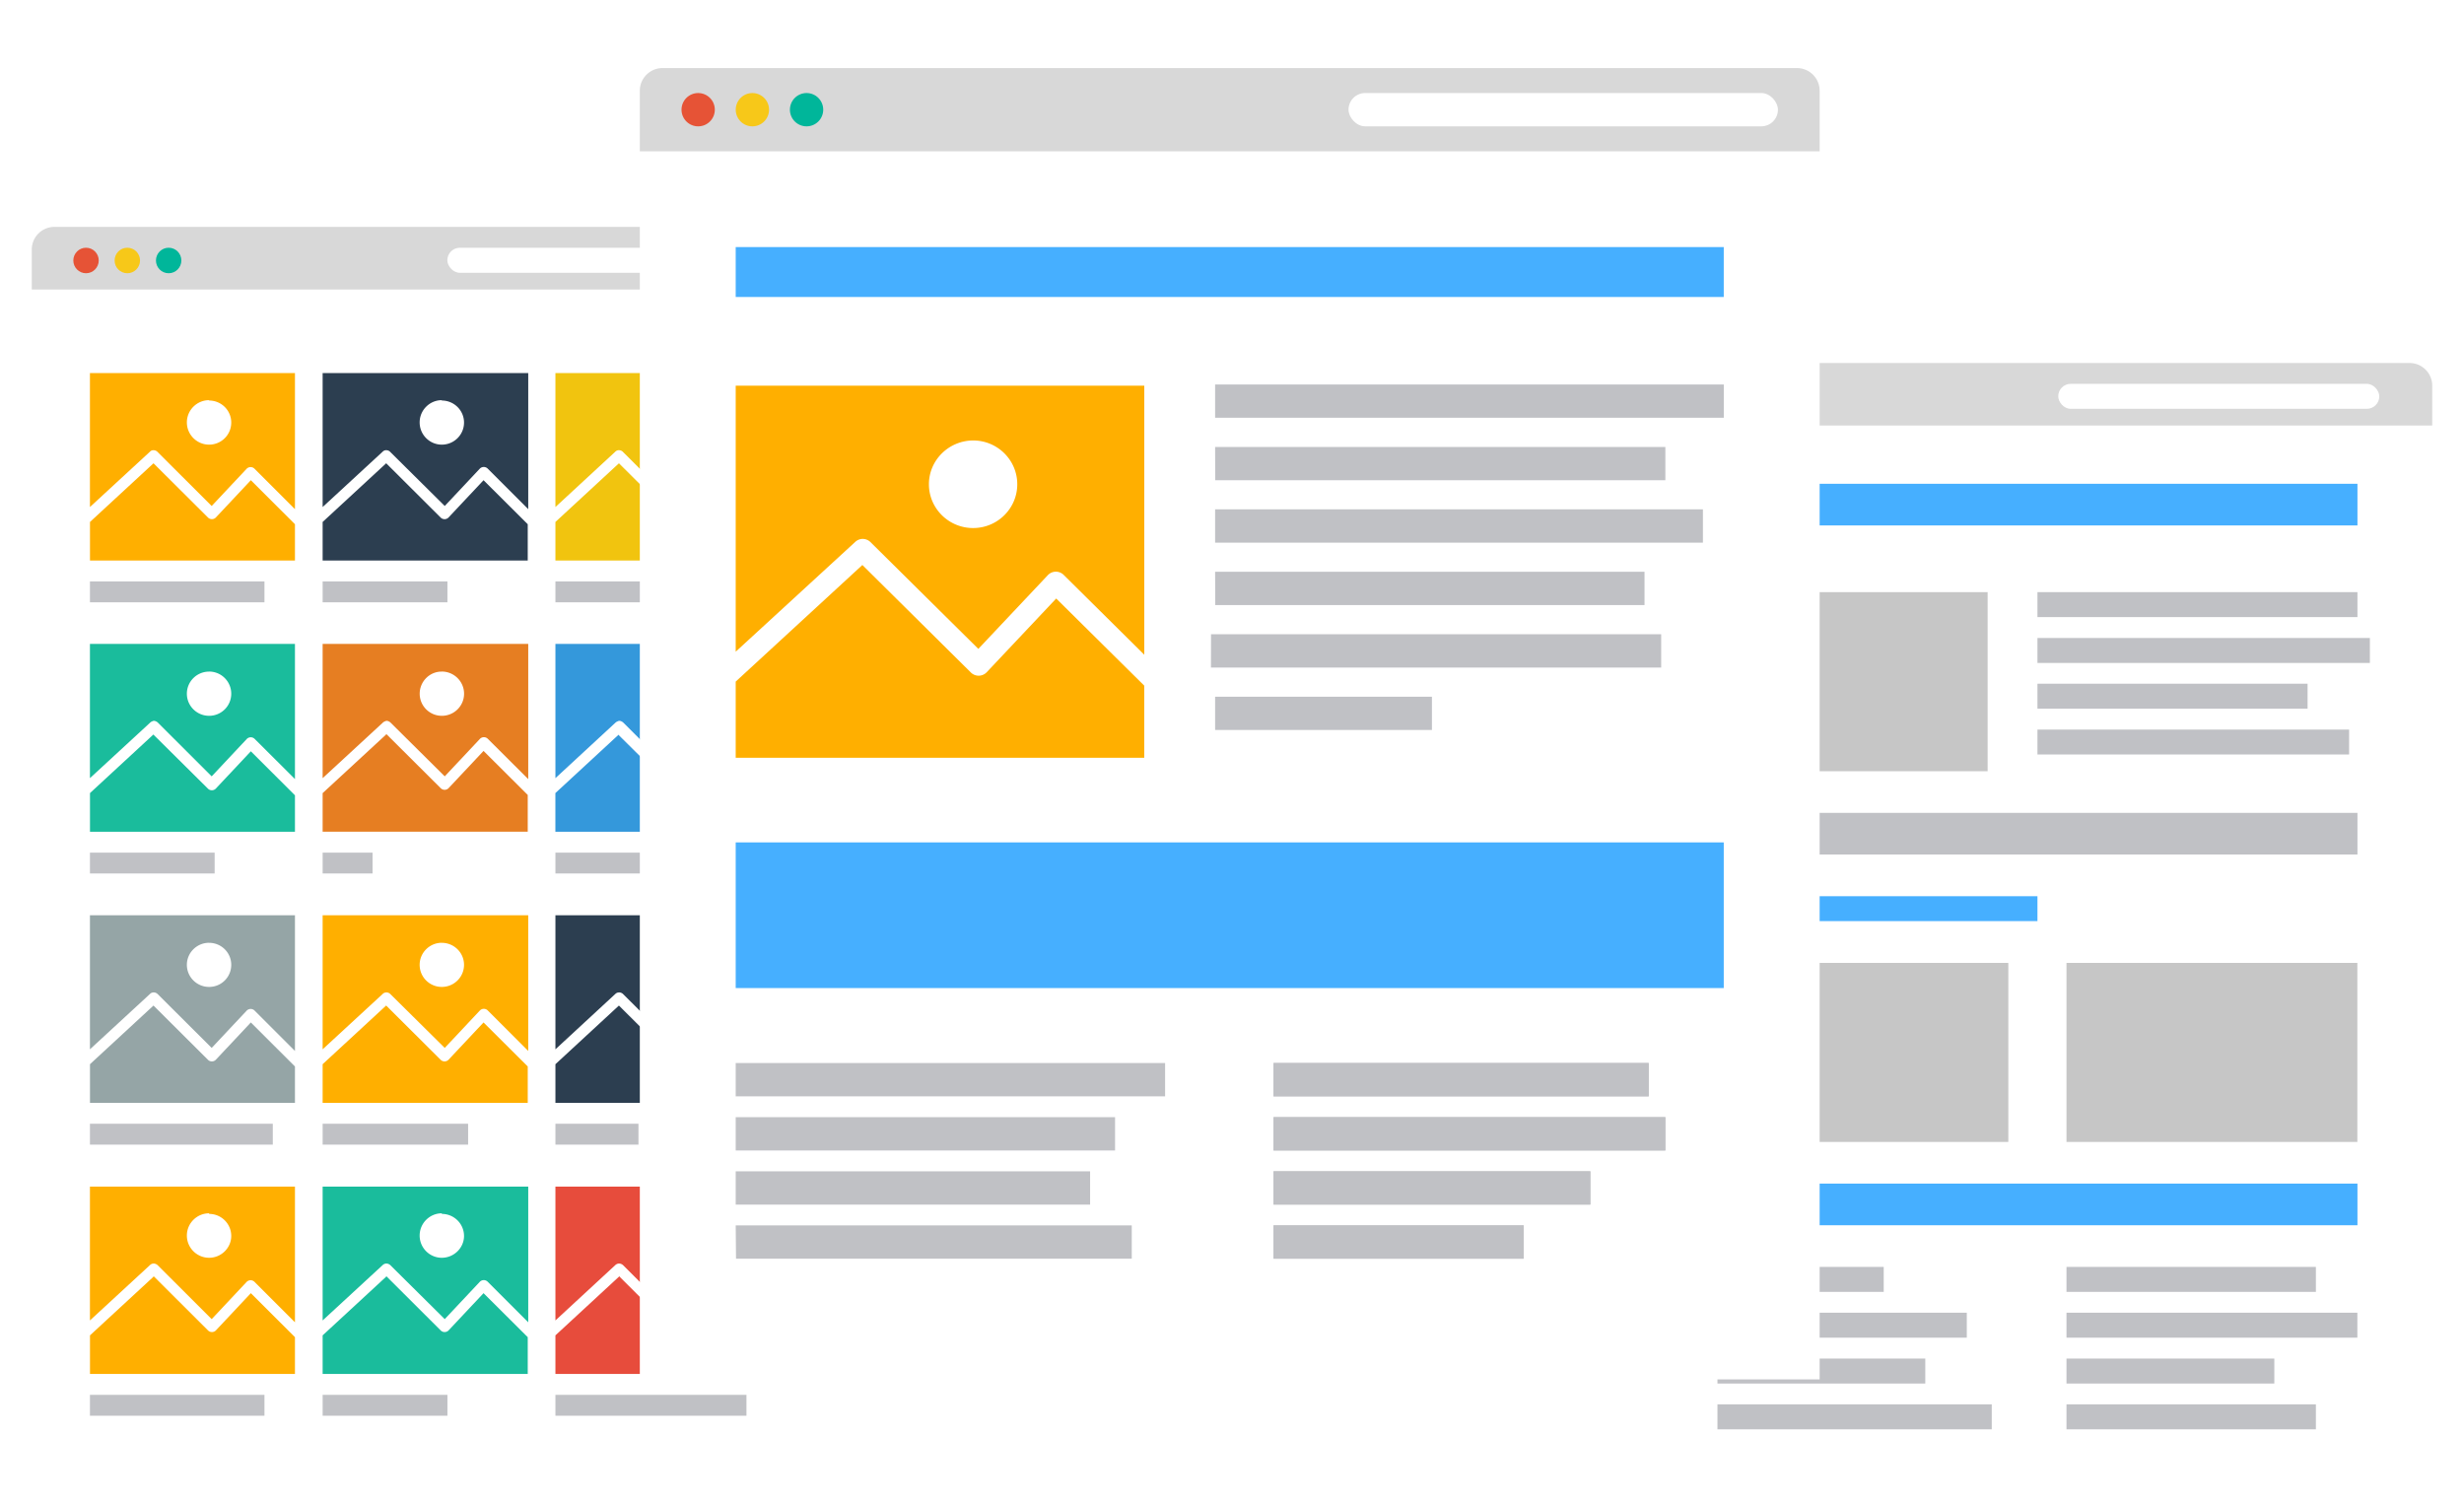 <svg xmlns="http://www.w3.org/2000/svg" class="blog-svg" viewBox="0 0 543 331">
  <defs>
    <filter id="a" width="200%" height="200%" x="-50%" y="-50%" filterUnits="objectBoundingBox">
      <feOffset dy="3" in="SourceAlpha" result="shadowOffsetOuter1"/>
      <feGaussianBlur in="shadowOffsetOuter1" result="shadowBlurOuter1" stdDeviation="3.5"/>
      <feColorMatrix in="shadowBlurOuter1" result="shadowMatrixOuter1" values="0 0 0 0 0.299 0 0 0 0 0.299 0 0 0 0 0.299 0 0 0 0.5 0"/>
      <feMerge>
        <feMergeNode in="shadowMatrixOuter1"/>
        <feMergeNode in="SourceGraphic"/>
      </feMerge>
    </filter>
    <filter id="b" width="200%" height="200%" x="-50%" y="-50%" filterUnits="objectBoundingBox">
      <feOffset dy="3" in="SourceAlpha" result="shadowOffsetOuter1"/>
      <feGaussianBlur in="shadowOffsetOuter1" result="shadowBlurOuter1" stdDeviation="3.5"/>
      <feColorMatrix in="shadowBlurOuter1" result="shadowMatrixOuter1" values="0 0 0 0 0.299 0 0 0 0 0.299 0 0 0 0 0.299 0 0 0 0.5 0"/>
      <feMerge>
        <feMergeNode in="shadowMatrixOuter1"/>
        <feMergeNode in="SourceGraphic"/>
      </feMerge>
    </filter>
    <filter id="c" width="200%" height="200%" x="-50%" y="-50%" filterUnits="objectBoundingBox">
      <feOffset dy="5" in="SourceAlpha" result="shadowOffsetOuter1"/>
      <feGaussianBlur in="shadowOffsetOuter1" result="shadowBlurOuter1" stdDeviation="7.5"/>
      <feColorMatrix in="shadowBlurOuter1" result="shadowMatrixOuter1" values="0 0 0 0 0.299 0 0 0 0 0.299 0 0 0 0 0.299 0 0 0 0.5 0"/>
      <feMerge>
        <feMergeNode in="shadowMatrixOuter1"/>
        <feMergeNode in="SourceGraphic"/>
      </feMerge>
    </filter>
  </defs>
  <g fill="none" fill-rule="evenodd">
    <g filter="url(#a)" class="page-gauche" transform="translate(7 47)">
      <path fill="#FFF" d="M0 5a5 5 0 0 1 5-5h164a5 5 0 0 1 5 5v265.74H0V5z"/>
      <path fill="#D8D8D8" d="M0 5a5 5 0 0 1 5-5h164a5 5 0 0 1 5 5v8.8H0V5z"/>
      <g transform="translate(9.158 4.596)">
        <ellipse cx="2.8" cy="2.81" fill="#E65336" rx="2.8" ry="2.81"/>
        <ellipse cx="11.9" cy="2.81" fill="#F7C819" rx="2.8" ry="2.81"/>
        <ellipse cx="21.01" cy="2.81" fill="#00B69A" rx="2.8" ry="2.81"/>
      </g>
      <rect width="70.75" height="5.52" x="91.58" y="4.6" fill="#FFF" rx="2.76"/>
      <path fill="#FFAF00" fill-rule="nonzero" d="M12.82 32.17v29.57l13.23-12.2c.18-.2.43-.3.68-.33.37 0 .73.1 1 .4l11.92 11.9 7.7-8.2a1.22 1.22 0 0 1 1.75 0l8.9 8.9v-30H12.83zm26.26 6.1c2.7 0 4.88 2.17 4.88 4.85 0 2.7-2.18 4.87-4.88 4.87s-4.9-2.2-4.9-4.9 2.2-4.9 4.9-4.9zM26.83 52.1l-14 12.93v8.5H58v-8l-9.72-9.7-7.7 8.2a1.22 1.22 0 0 1-1.75.02l-12-11.95z"/>
      <path fill="#2C3E50" fill-rule="nonzero" d="M64.1 32.17v29.57l13.23-12.2c.2-.2.43-.3.7-.33.35 0 .72.1.98.4l12 11.9 7.7-8.2a1.22 1.22 0 0 1 1.8 0l8.9 8.9v-30H64.1zm26.26 6.1c2.7 0 4.9 2.17 4.9 4.85 0 2.7-2.2 4.87-4.9 4.87s-4.88-2.2-4.88-4.9 2.2-4.9 4.88-4.9zM78.1 52.1l-14 12.93v8.5h45.2v-8l-9.74-9.7-7.7 8.2a1.22 1.22 0 0 1-1.75.03l-12-11.96z"/>
      <path fill="#F1C40F" fill-rule="nonzero" d="M115.4 32.17v29.57l13.2-12.2c.2-.2.44-.3.7-.33.37 0 .73.1 1 .4l11.92 11.9 7.7-8.2a1.22 1.22 0 0 1 1.75 0l8.9 8.9v-30H115.4zm26.25 6.1c2.7 0 4.88 2.17 4.88 4.85 0 2.7-2.18 4.87-4.88 4.87s-4.9-2.2-4.9-4.9 2.2-4.9 4.9-4.9zM129.4 52.1l-14 12.93v8.5h45.18v-8l-9.73-9.7-7.7 8.2a1.22 1.22 0 0 1-1.75.02l-12-11.95z"/>
      <path fill="#C0C1C5" d="M12.82 78.14h38.46v4.6H12.82zm102.58 0h42.1v4.6h-42.1zm-51.3 0h27.5v4.6H64.1z"/>
      <path fill="#1ABC9C" fill-rule="nonzero" d="M12.82 91.93v29.56l13.23-12.2c.18-.2.43-.3.68-.4.37-.1.73.1 1 .3l11.92 11.9 7.7-8.2a1.22 1.22 0 0 1 1.75-.07l8.9 8.87V91.9H12.83zM39.08 98c2.7 0 4.88 2.2 4.88 4.88 0 2.7-2.18 4.87-4.88 4.87s-4.9-2.18-4.9-4.87c0-2.7 2.2-4.87 4.9-4.87zm-12.25 13.85l-14 12.93v8.52H58v-8.03l-9.72-9.7-7.7 8.2a1.22 1.22 0 0 1-1.75.04l-12-11.9z"/>
      <path fill="#E67E22" fill-rule="nonzero" d="M64.1 91.93v29.56l13.23-12.2c.2-.2.43-.3.7-.4.35-.1.72.1.98.3l12 11.9 7.7-8.2a1.22 1.22 0 0 1 1.8-.06l8.9 8.87V91.9H64.1zM90.37 98c2.7 0 4.9 2.2 4.9 4.88 0 2.7-2.2 4.87-4.9 4.87s-4.88-2.18-4.88-4.87c0-2.7 2.2-4.87 4.8-4.87zM78.1 111.86l-14 12.93v8.5h45.2v-8.1l-9.74-9.7-7.7 8.2a1.22 1.22 0 0 1-1.75 0l-12-11.95z"/>
      <path fill="#3498DB" fill-rule="nonzero" d="M115.4 91.93v29.56l13.2-12.2c.2-.2.44-.3.7-.4.37-.1.73.1 1 .3l11.92 11.9 7.7-8.2a1.22 1.22 0 0 1 1.75-.07l8.9 8.87V91.9H115.4zM141.64 98c2.7 0 4.88 2.2 4.88 4.88 0 2.7-2.18 4.87-4.88 4.87s-4.9-2.18-4.9-4.87c0-2.7 2.2-4.87 4.9-4.87zm-12.25 13.85l-14 12.93v8.52h45.1v-8.03l-9.78-9.7-7.7 8.2a1.22 1.22 0 0 1-1.75.04l-12-11.9z"/>
      <path fill="#C0C1C5" d="M12.82 137.9H40.3v4.6H12.82zm102.58 0H152v4.6h-36.6zm-51.3 0h11v4.6h-11z"/>
      <path fill="#95A5A6" fill-rule="nonzero" d="M12.82 151.68v29.57l13.23-12.2c.18-.2.43-.3.68-.33.37-.04.73.08 1 .34l11.92 11.88 7.7-8.2a1.22 1.22 0 0 1 1.75-.03l8.9 8.9v-29.9H12.83zm26.26 6.1c2.7 0 4.88 2.17 4.88 4.85 0 2.7-2.18 4.87-4.88 4.87s-4.9-2.18-4.9-4.87c0-2.68 2.2-4.86 4.9-4.86zM26.83 171.6l-14 12.93v8.52H58v-8.02l-9.72-9.7-7.7 8.2a1.22 1.22 0 0 1-1.75.03l-12-11.95z"/>
      <path fill="#FFAF00" fill-rule="nonzero" d="M64.1 151.68v29.57l13.23-12.2c.2-.2.43-.3.7-.33.35-.04.72.08.98.34l12 11.88 7.7-8.2a1.22 1.22 0 0 1 1.8-.03l8.9 8.9v-29.9H64.1zm26.26 6.1c2.7 0 4.9 2.17 4.9 4.85 0 2.7-2.2 4.87-4.9 4.87s-4.88-2.18-4.88-4.87c0-2.68 2.2-4.86 4.88-4.86zM78.1 171.6l-14 12.93v8.52h45.2v-8.02l-9.74-9.7-7.7 8.2a1.22 1.22 0 0 1-1.75.03l-12-11.95z"/>
      <path fill="#2C3E50" fill-rule="nonzero" d="M115.4 151.68v29.57l13.2-12.2c.2-.2.44-.3.7-.33.37-.04.73.08 1 .34l11.92 11.88 7.7-8.2a1.22 1.22 0 0 1 1.75-.03l8.9 8.9v-29.9H115.4zm26.25 6.1c2.7 0 4.88 2.17 4.88 4.85 0 2.7-2.18 4.87-4.88 4.87s-4.9-2.18-4.9-4.87c0-2.68 2.2-4.86 4.9-4.86zM129.4 171.6l-14 12.93v8.52h45.18v-8.02l-9.73-9.7-7.7 8.2a1.22 1.22 0 0 1-1.75.03l-12-11.95z"/>
      <path fill="#C0C1C5" d="M12.82 197.65h40.3v4.6h-40.3zm102.58 0h18.3v4.6h-18.3zm-51.3 0h32.06v4.6H64.1z"/>
      <path fill="#FFAF00" fill-rule="nonzero" d="M12.82 211.44V241l13.23-12.2c.18-.18.43-.3.68-.33.37-.04.73.1 1 .34l11.92 11.9 7.7-8.2a1.22 1.22 0 0 1 1.75 0l8.9 8.9v-29.9H12.83zm26.26 6.08c2.7 0 4.88 2.18 4.88 4.87 0 2.6-2.18 4.8-4.88 4.8s-4.9-2.2-4.9-4.9 2.2-4.9 4.9-4.9zm-12.25 13.84l-14 12.93v8.5H58v-8.1l-9.72-9.7-7.7 8.2a1.22 1.22 0 0 1-1.75 0l-12-11.97z"/>
      <path fill="#1ABC9C" fill-rule="nonzero" d="M64.1 211.44V241l13.23-12.2c.2-.18.43-.3.7-.33.35-.04.72.1.98.34l12 11.9 7.7-8.2a1.22 1.22 0 0 1 1.8 0l8.9 8.9v-29.9H64.1zm26.26 6.08c2.7 0 4.9 2.18 4.9 4.87 0 2.6-2.2 4.8-4.9 4.8s-4.88-2.2-4.88-4.9 2.2-4.9 4.88-4.9zM78.1 231.36l-14 12.93v8.5h45.2v-8.1l-9.74-9.7-7.7 8.2a1.22 1.22 0 0 1-1.75 0l-12-11.97z"/>
      <path fill="#E74C3C" fill-rule="nonzero" d="M115.4 211.44V241l13.2-12.2c.2-.18.44-.3.7-.33.37-.04.73.1 1 .34l11.92 11.9 7.7-8.2a1.22 1.22 0 0 1 1.75 0l8.9 8.9v-29.9H115.4zm26.25 6.08c2.7 0 4.88 2.18 4.88 4.87 0 2.6-2.18 4.8-4.88 4.8s-4.9-2.2-4.9-4.9 2.2-4.9 4.9-4.9zm-12.25 13.84l-14 12.93v8.5h45.18v-8.1l-9.73-9.7-7.7 8.2a1.22 1.22 0 0 1-1.75 0l-12-11.97z"/>
      <path fill="#C0C1C5" d="M12.82 257.4h38.46v4.6H12.82zm102.58 0h42.1v4.6h-42.1zm-51.3 0h27.5v4.6H64.1z"/>
    </g>
    <g filter="url(#b)" class="page-droite" transform="translate(362 77)">
      <path fill="#FFF" d="M0 22.93c0-2.76 2.23-5.23 4.97-5.52L169.03.5C171.77.24 174 2.24 174 5v238.4H0V22.94z"/>
      <path fill="#D8D8D8" d="M0 5a5 5 0 0 1 5-5h164a5 5 0 0 1 5 5v8.77H0V5z"/>
      <g transform="translate(9.158 4.59)">
        <ellipse cx="2.8" cy="2.81" fill="#E65336" rx="2.8" ry="2.81"/>
        <ellipse cx="11.9" cy="2.81" fill="#F7C819" rx="2.8" ry="2.81"/>
        <ellipse cx="21.01" cy="2.81" fill="#00B69A" rx="2.8" ry="2.81"/>
      </g>
      <rect width="70.75" height="5.51" x="91.58" y="4.59" fill="#FFF" rx="2.75"/>
      <path fill="#46AFFF" d="M16.48 26.62h141.04v9.18H16.48zm0 154.22h141.04v9.18H16.48z"/>
      <path fill="#C0C1C5" d="M16.48 99.14h141.04v9.18H16.48z"/>
      <path fill="#C6C6C6" d="M18.32 50.5h57.7v39.46H18.3zm-1.84 81.7h64.1v39.46H16.5zm76.92 0h64.1v39.46H93.4z"/>
      <path fill="#C0C1C5" d="M87 50.5h70.52V56H87zm0 10.1h73.26v5.5H87zm0 10.08h59.53v5.5H87zm0 10.1h68.68v5.5H87zM16.48 199.2h36.64v5.5H16.48zm0 10.1h54.95v5.5H16.48zm0 10.1h45.8v5.5h-45.8zm0 10.1h60.45v5.5H16.48zm76.92-30.3h54.96v5.5H93.4zm0 10.1h64.1v5.5H93.4zm0 10.1h45.8v5.5H93.4zm0 10.1h54.96v5.5H93.4z"/>
      <path fill="#46AFFF" d="M18.32 117.5H87v5.5H18.32z"/>
    </g>
    <g filter="url(#c)" class="page-centre" transform="translate(141 10)">
      <path fill="#FFF" d="M0 5c0-2.76 2.25-5 5-5h250a5 5 0 0 1 5 5v284H0V5z"/>
      <path fill="#D8D8D8" d="M0 5c0-2.76 2.25-5 5-5h250a5 5 0 0 1 5 5v13.35H0V5z"/>
      <g transform="translate(9.187 5.505)">
        <ellipse cx="3.67" cy="3.67" fill="#E65336" rx="3.67" ry="3.67"/>
        <ellipse cx="15.62" cy="3.67" fill="#F7C819" rx="3.67" ry="3.67"/>
        <ellipse cx="27.56" cy="3.67" fill="#00B69A" rx="3.67" ry="3.67"/>
      </g>
      <rect width="94.63" height="7.34" x="156.18" y="5.5" fill="#FFF" rx="3.67"/>
      <path fill="#46AFFF" d="M21.13 39.45h217.74v11H21.13zm0 131.2h217.74v32.1H21.13z"/>
      <path fill="#FFAF00" fill-rule="nonzero" d="M21.13 70.02v58.6l26.35-24.2a2.44 2.44 0 0 1 1.37-.64 2.45 2.45 0 0 1 1.97.68L74.6 128l15.3-16.23a2.44 2.44 0 0 1 3.5-.08l17.77 17.6V70H21.13zm52.32 12.05c5.37 0 9.73 4.32 9.73 9.65s-4.36 9.65-9.73 9.65-9.74-4.32-9.74-9.65 4.4-9.65 9.8-9.65zm-24.4 27.44l-27.92 25.7V152h90.03v-15.9l-19.4-19.2-15.3 16.23a2.44 2.44 0 0 1-3.5.08l-23.92-23.7z"/>
      <path fill="#C0C1C5" d="M126.78 69.73h112.1v7.34h-112.1zm0 13.77H226v7.33h-99.2zm0 13.75h107.5v7.34h-107.5zm0 13.75h94.63v7.35h-94.6zm-.9 13.78h99.2v7.34h-99.22zm.9 13.76h47.78v7.34h-47.78zM21.13 219.27h94.63v7.34H21.13zm0 11.93h83.6v7.34h-83.6zm0 11.93h78.1v7.34h-78.1zm0 11.92h87.28v7.34H21.2zm118.52-35.78h82.68v7.34h-82.68zm0 11.93H226v7.34h-86.35zm0 11.93h69.82v7.34h-69.82zm0 11.92h55.12v7.34h-55.12z"/>
      <path d="M139.65 219.27h82.68v7.34h-82.68zm0 11.93H226v7.34h-86.35zm0 11.93h69.82v7.34h-69.82zm0 11.92h55.12v7.34h-55.12z" fill="#C0C1C5"/>
    </g>
  </g>
</svg>
